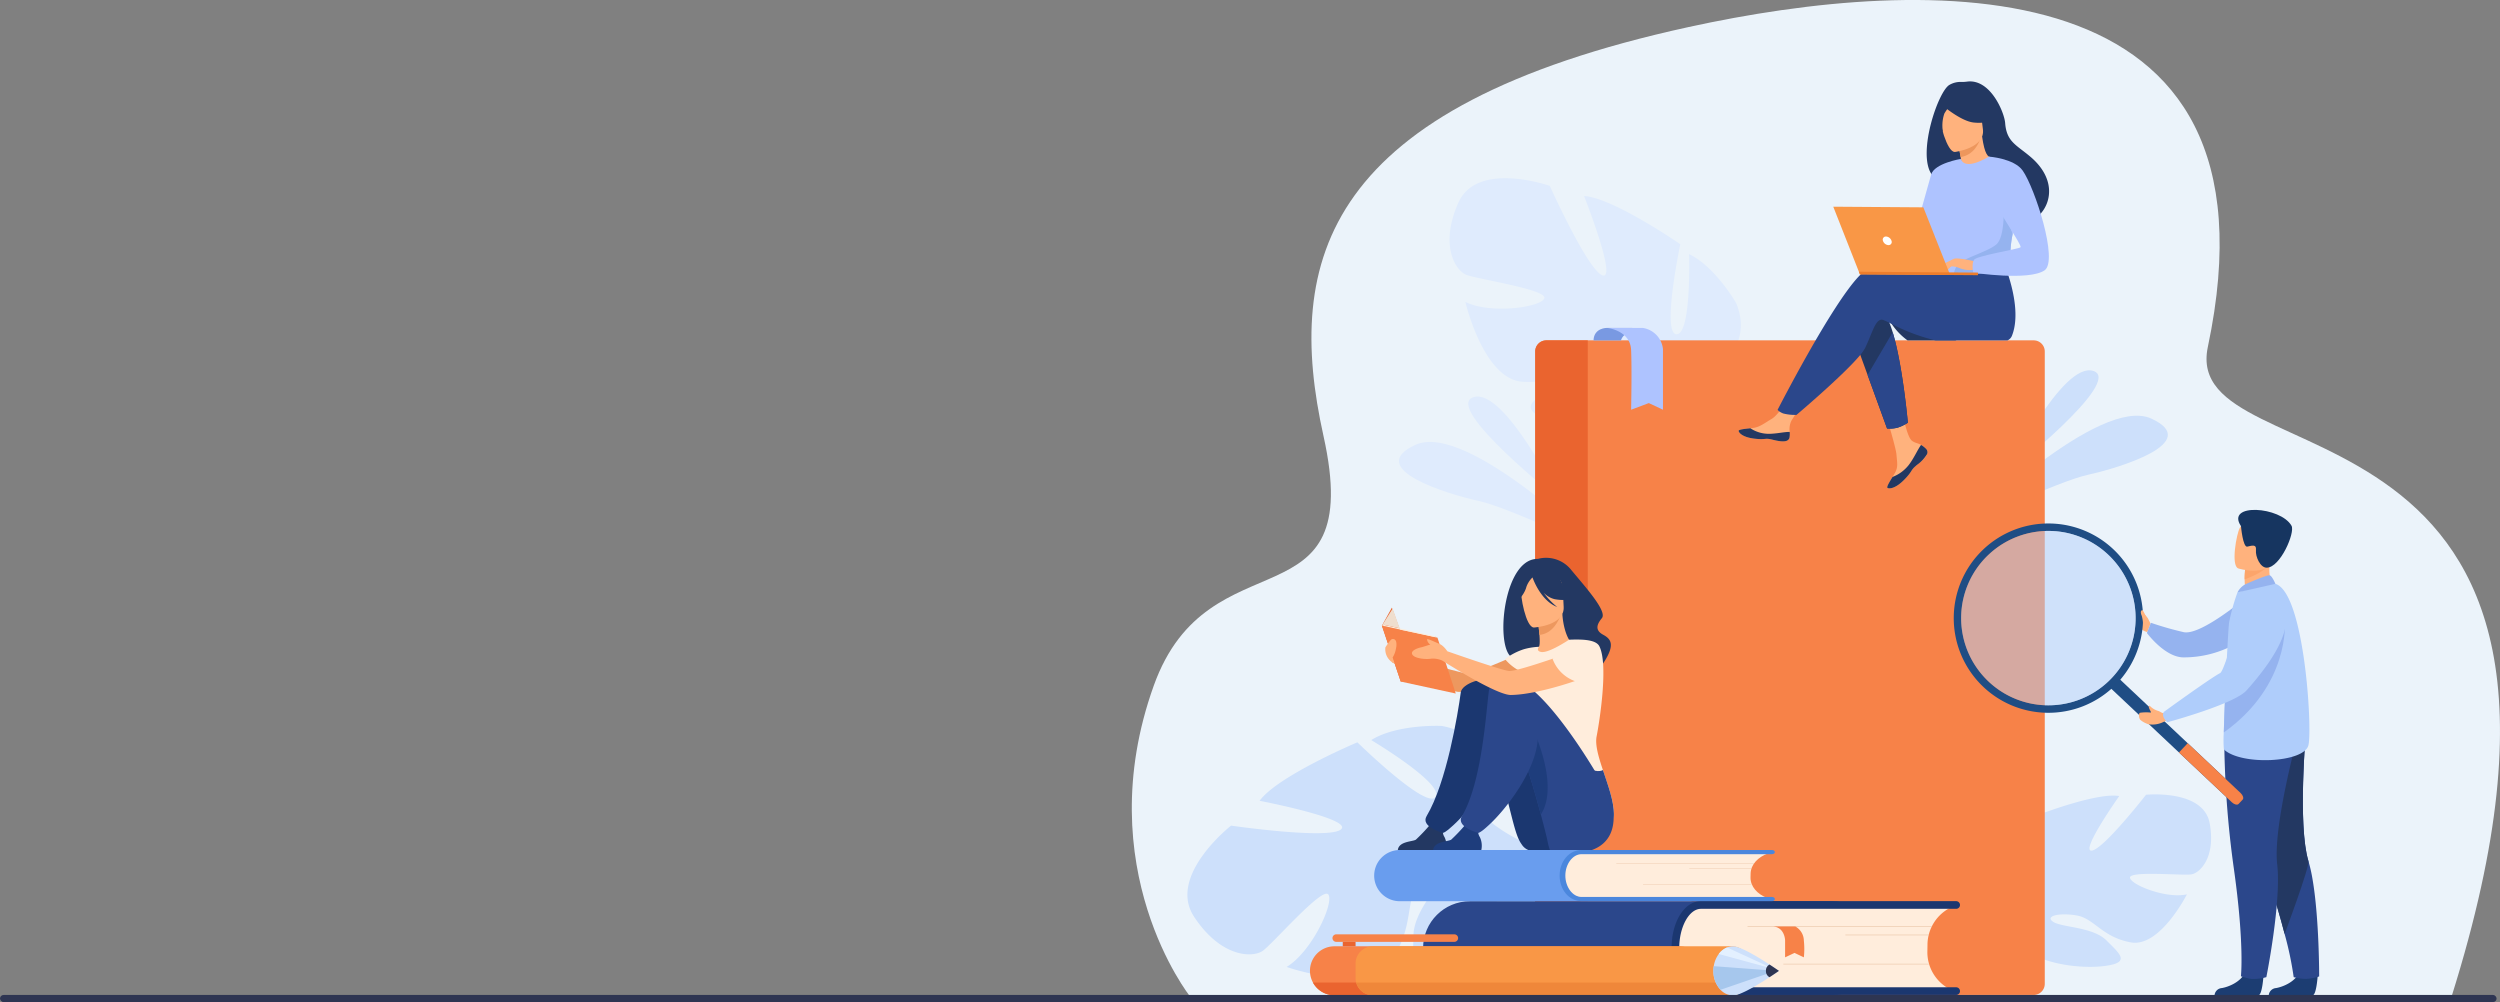 <svg xmlns="http://www.w3.org/2000/svg" width="811.777" height="325.384" viewBox="0 0 811.777 325.384">
  <rect x="0" y="0" width="811.777" height="325.384" fill="#808080" stroke="none"/>
  <g id="Grupo_29766" data-name="Grupo 29766" transform="translate(170.066 -126.161)">
    <path id="Trazado_62699" data-name="Trazado 62699" d="M227.139,449.756s-33.089-41.673-11.8-100.99c17.931-49.96,69.132-17.846,55.11-81.005-12.719-57.292.223-106.946,118.465-132.8,76.322-16.686,195.408-22.427,168.685,103.854-9.514,44.959,143.142,7.585,79.14,210.938Z" transform="translate(-10.755)" fill="#ebf3fa"/>
    <path id="Trazado_62700" data-name="Trazado 62700" d="M1739.85,1498.983c-2.041-11.115-20.666-9.243-20.666-9.243s-14.037,17.987-17.7,18.139,9-17.722,9-17.722c-6.964-1.263-25.569,5.855-25.569,5.855s-.713,22.287-4.3,21.533,1.638-19.7,1.638-19.7c-6.963,1.473-13.963,8.872-13.963,8.872-9,12.249,7.194,23.172,7.194,23.172a36.251,36.251,0,0,1-5.9,16.155h0a26.29,26.29,0,0,0-2.53,4.223l1.852.154c.193-.484.4-.95.622-1.4a.012.012,0,0,1,0-.008l.01-.019c.151-.276.367-.668.635-1.145v0c.658-1.061,1.108-1.847,1.4-2.418l0-.005c1.984-3.336,4.8-7.664,6.512-8.478a3.619,3.619,0,0,1-.326-.883l.326.883c2.606,7.057,18.364,9.507,27.346,8.43s5.34-3.888.92-8.327-14.472-4.2-17.284-6.031,1.622-3.057,7.473-2.115,8.3,7.075,17.741,8.771,18.17-15.591,18.17-15.591c-6.737,1.492-18.211-3.11-18.476-5.412s17.154-.626,19.928-1.08S1741.89,1510.1,1739.85,1498.983Z" transform="translate(-1192.41 -1105.51)" fill="#cde0fb"/>
    <path id="Trazado_62701" data-name="Trazado 62701" d="M305.787,1433.919c-8.767-13.308,12.024-29.574,12.024-29.574s31.842,4.619,35.717,1.2-26.453-9.265-26.453-9.265c5.858-8.08,31.747-18.986,31.747-18.986s22.471,22,25.386,17.731-20.891-18.463-20.891-18.463c8.527-5.294,22.874-4.59,22.874-4.59,21.114,3.692,15.283,30.614,15.283,30.614s7.952,7.455,21.773,10.689h0a37.059,37.059,0,0,1,6.7,1.831l-1.736,1.964q-1-.458-2-.814a.015.015,0,0,0-.012,0l-.029-.01c-.422-.134-1.025-.322-1.764-.546H424.4c-1.7-.438-2.931-.8-3.784-1.1l-.008,0c-5.276-1.461-24.324,25.318-34.521,32.985s-9.231,1.25-9.061-7.581,10.637-18.4,11.715-23-4.635-1.53-9.672,5.137-1.553,15.307-9.506,26.241-33.713,1.853-33.713,1.853c8.315-5.054,15.508-20.935,13.532-23.538s-18.077,16.1-21.344,18.344S314.554,1447.226,305.787,1433.919Z" transform="translate(-88.132 -1010.095)" fill="#cde0fb"/>
    <g id="Grupo_29740" data-name="Grupo 29740" transform="translate(468.683 246.403)">
      <path id="Trazado_62702" data-name="Trazado 62702" d="M1710.274,795.352s17.986-36.672,28.045-33.417S1710.274,795.352,1710.274,795.352Z" transform="translate(-1697.339 -761.73)" fill="#cde0fb"/>
      <path id="Trazado_62703" data-name="Trazado 62703" d="M1641.9,875.136s43.085-42.231,59.827-34.53-10.206,15.96-20.484,18.21S1641.9,875.136,1641.9,875.136Z" transform="translate(-1641.904 -824.923)" fill="#cde0fb"/>
    </g>
    <g id="Grupo_29741" data-name="Grupo 29741" transform="translate(284.19 254.918)">
      <path id="Trazado_62704" data-name="Trazado 62704" d="M815.436,840.361s-17.986-36.672-28.045-33.417S815.436,840.361,815.436,840.361Z" transform="translate(-763.189 -806.739)" fill="#dfebfd"/>
      <path id="Trazado_62705" data-name="Trazado 62705" d="M731.9,920.145s-43.085-42.231-59.827-34.53,10.205,15.96,20.484,18.21S731.9,920.145,731.9,920.145Z" transform="translate(-666.718 -869.932)" fill="#dfebfd"/>
    </g>
    <path id="Trazado_62706" data-name="Trazado 62706" d="M756.465,439.969c6.153-13.744,29.672-5.436,29.672-5.436s12.488,27.719,17.179,29.072-6.049-25.784-6.049-25.784c9.414.565,31.25,15.658,31.25,15.658s-6.119,29.076-1.239,29.233,4.1-26.022,4.1-26.022c8.548,4.107,15.272,15.9,15.272,15.9,7.779,18.7-16.635,27.724-16.635,27.724s-1.9,10.122,2.538,22.778h0a35.04,35.04,0,0,1,1.941,6.265l-2.446-.386q-.144-1.031-.364-2a.015.015,0,0,0,0-.012l-.007-.028c-.108-.4-.264-.98-.461-1.683v0s0,0,0,0c-.516-1.581-.851-2.741-1.047-3.572a.028.028,0,0,1,0-.008c-1.515-4.946-3.8-11.439-5.751-13.033a4.8,4.8,0,0,0,.7-1.039l-.7,1.039c-5.6,8.312-26.776,6.506-38.063,2.273s-5.684-6.721,1.439-11.07,20.062-.866,24.28-2.346-1.134-4.471-9.005-5.1-12.986,6.535-25.737,5.75-18.6-25.924-18.6-25.924c8.249,4.06,24.557,1.728,25.627-1.169s-22.008-6.23-25.456-7.694S750.312,453.713,756.465,439.969Z" transform="translate(-452.971 -248.015)" fill="#dfebfd"/>
    <path id="Trazado_62707" data-name="Trazado 62707" d="M1066.04,713.952V919.293a3.606,3.606,0,0,1-3.606,3.606H904.19a3.608,3.608,0,0,1-3.608-3.606V713.952a3.607,3.607,0,0,1,3.608-3.606h158.244A3.6,3.6,0,0,1,1066.04,713.952Z" transform="translate(-572.148 -473.665)" fill="#f78248"/>
    <path id="Trazado_62708" data-name="Trazado 62708" d="M917.647,710.346V922.9H904.19a3.608,3.608,0,0,1-3.608-3.606V713.952a3.607,3.607,0,0,1,3.608-3.606Z" transform="translate(-572.148 -473.665)" fill="#ea642f"/>
    <path id="Trazado_62709" data-name="Trazado 62709" d="M1005.034,688.95s-4.236-.09-4.38,4.048h8.9s.933-3.088,3.662-2.024V688.95Z" transform="translate(-653.288 -456.316)" fill="#7999e2"/>
    <path id="Trazado_62710" data-name="Trazado 62710" d="M1023.806,688.951s7.54.718,7.827,7.181,0,19.388,0,19.388l5.745-2.154,4.6,2.154V695.844a7.765,7.765,0,0,0-6.606-6.893Z" transform="translate(-672.06 -456.317)" fill="#aec3ff"/>
    <g id="Grupo_29745" data-name="Grupo 29745" transform="translate(394.484 152.596)">
      <path id="Trazado_62711" data-name="Trazado 62711" d="M1528.023,676.062h-15.861a21.093,21.093,0,0,1-5.136-5.332q-.569-.827-1.114-1.788C1503.877,665.341,1522.7,673.658,1528.023,676.062Z" transform="translate(-1457.318 -591.968)" fill="#233862"/>
      <g id="Grupo_29742" data-name="Grupo 29742" transform="translate(0)">
        <path id="Trazado_62712" data-name="Trazado 62712" d="M1513.369,838.22a1.52,1.52,0,0,1,.26,1.628.014.014,0,0,1,0,.008c-.4,1.081-1.7,2.282-3.218,3.48-.194.154-.365.294-.516.424-.039.034-.079.068-.116.1l-.089.079c-1.413,1.284-.886,1.584-3.427,4.191-2.9,2.971-4.876,3.011-5.437,2.735-.475-.236.5-1.815,1.589-3.591.052-.085.1-.172.158-.259.145-.236.288-.476.432-.713,1.272-2.137.956-3.147.681-6.343-.224-2.6-3.935-14.529-3.935-14.529l5.516-.91s1.592,9.491,3.411,10.964c.972.785,2.066.8,3,1.386q.1.061.195.125A7.24,7.24,0,0,1,1513.369,838.22Z" transform="translate(-1452.443 -718.837)" fill="#ffb27d"/>
        <path id="Trazado_62713" data-name="Trazado 62713" d="M1517.452,891.151a1.52,1.52,0,0,1,.26,1.628.013.013,0,0,1,0,.008,11.7,11.7,0,0,1-3.223,3.469c-.191.156-.36.3-.51.435-.039.034-.079.068-.116.1l-.089.079c-1.413,1.284-.887,1.584-3.427,4.191-2.9,2.971-4.876,3.011-5.437,2.735-.475-.236.5-1.815,1.59-3.591a12.253,12.253,0,0,0,5.152-3.74c1.747-2.2,2.922-5.027,4.112-6.663q.1.061.195.125A7.243,7.243,0,0,1,1517.452,891.151Z" transform="translate(-1456.525 -771.768)" fill="#233862"/>
        <path id="Trazado_62714" data-name="Trazado 62714" d="M1266.232,826.157c-.352,1.7-2.774,1.4-5.478.716s-2.066.11-5.917-.344-5.009-1.9-5.123-2.473c-.1-.509,1.8-.675,3.849-.9.257-.027.516-.057.774-.087,2.309-.273,4.009-1.75,6.112-2.957,1.993-1.144,4.988-5.84,4.988-5.84l5.283.456s-2.8,4.194-3.89,6.018a6.389,6.389,0,0,0-.544,3.6A6.777,6.777,0,0,1,1266.232,826.157Z" transform="translate(-1249.709 -710.529)" fill="#ffb27d"/>
        <path id="Trazado_62715" data-name="Trazado 62715" d="M1260.753,864.951c-2.7-.681-2.066.11-5.917-.344s-5.009-1.9-5.123-2.473c-.1-.509,1.8-.675,3.849-.9l.019.039a10.868,10.868,0,0,0,5.509,1.755c2.615.082,5.39-.648,7.2-.606a6.777,6.777,0,0,1-.053,1.808C1265.88,865.933,1263.457,865.632,1260.753,864.951Z" transform="translate(-1249.709 -748.606)" fill="#233862"/>
        <path id="Trazado_62716" data-name="Trazado 62716" d="M1463.324,691.918s-.369.239-.918.543a12.3,12.3,0,0,1-2.408,1.047,9.8,9.8,0,0,1-2.479.323c-.573,0-.95-.034-.95-.034l-6.331-17.41-1.144-3.147-1.217-3.35-.424-1.165-2.062-5.67s5.039-12.919,10.176-6.76a12.481,12.481,0,0,1,1.76,3.182c.375.913.73,1.943,1.071,3.059.254.838.5,1.723.737,2.645.64,2.507,1.206,5.278,1.7,8.059C1462.489,682.525,1463.324,691.918,1463.324,691.918Z" transform="translate(-1408.37 -581.086)" fill="#233862"/>
        <path id="Trazado_62717" data-name="Trazado 62717" d="M1392.668,599.332a2.752,2.752,0,0,1-1.465,1.532h-23.366a61.249,61.249,0,0,1-14.222-5.332c-.267-.134-.517-.258-.752-.373a15.387,15.387,0,0,0-2.169-.984c-1.954-.407-2.958,2.774-4.612,6.689-.338.8-.7,1.622-1.1,2.456a12.6,12.6,0,0,1-1.564,2.253c-.136.164-.276.332-.424.5-5.68,6.635-20.305,18.991-20.305,18.991s-.172,0-.45-.006a14.788,14.788,0,0,1-3.843-.465,5.857,5.857,0,0,1-1.245-.646,2.818,2.818,0,0,1-.593-.532s17.5-34.217,26.561-43.538v0c.132-.136.261-.265.39-.388a7.371,7.371,0,0,1,2.6-1.835c3.087-.972,23.058.112,23.058.112l.638-1.036,1.066-.076.183-.013.89-.065h0l1.228-.086,1.824-.129,4.935-.351.793-.056,9.125-.648s.416.939.978,2.495c.22.607.461,1.307.709,2.083C1393.159,584.978,1395.059,593.289,1392.668,599.332Z" transform="translate(-1303.906 -516.769)" fill="#2b478b"/>
        <path id="Trazado_62718" data-name="Trazado 62718" d="M1606.218,290.416c-4.56-3.893-7.813-4.855-8.266-11.019-.246-3.345-4.737-14.411-12.335-13.444a11.388,11.388,0,0,1-1.915.112,7.1,7.1,0,0,0-3.86.969c-3.658,2.141-10.394,21.943-5.853,28.9a5.042,5.042,0,0,0,3.621,2.329l.586.33h0c.816.459,1.715.963,2.665,1.5,5.368,3.027,12.4,7.029,16,9.052h0l.614.347,1.047.582c.422.23.668.36.687.36a15.664,15.664,0,0,0,2.227.627c1.81.377,4.345.588,6.112-.567a9.711,9.711,0,0,0,1.935-1.676C1613.137,304.733,1614.1,297.142,1606.218,290.416Z" transform="translate(-1511.407 -265.894)" fill="#233862"/>
        <path id="Trazado_62719" data-name="Trazado 62719" d="M1627.739,371.664c-.031.02,3.5,1.254,5.877.222,2.235-.969,3.948-4.622,3.916-4.625-1.013-.054-2.12-.948-2.936-6.768l-.433.152-7.275,2.56s.509,2.332.834,4.551C1628,369.619,1628.137,371.4,1627.739,371.664Z" transform="translate(-1555.531 -342.596)" fill="#ffb27d"/>
        <path id="Trazado_62720" data-name="Trazado 62720" d="M1626.889,363.855s.31,1.634.74,3.97c4.173-.721,5.931-4.281,6.534-6.53Z" transform="translate(-1555.531 -343.246)" fill="#ed975d"/>
        <path id="Trazado_62721" data-name="Trazado 62721" d="M1599.6,312.26s9.938-1.262,9.056-7.439-.193-10.5-6.574-9.954-7.276,3.077-7.483,5.21S1597,312.429,1599.6,312.26Z" transform="translate(-1529.343 -289.348)" fill="#ffb27d"/>
        <path id="Trazado_62722" data-name="Trazado 62722" d="M1596.691,294.328s6.317,5.522,10.637,5.994,5.966-.9,5.966-.9a16.88,16.88,0,0,1-4.042-5.559,3.039,3.039,0,0,0-2.493-1.81C1603.673,291.761,1597.823,291.6,1596.691,294.328Z" transform="translate(-1531.046 -286.978)" fill="#233862"/>
        <path id="Trazado_62723" data-name="Trazado 62723" d="M1595.622,297.139a15.653,15.653,0,0,0-2.821,3.561,12.017,12.017,0,0,0-.37,6.386s-3.267-6.465-1.369-9.581C1593.073,294.2,1595.622,297.139,1595.622,297.139Z" transform="translate(-1526.001 -290.252)" fill="#233862"/>
        <path id="Trazado_62724" data-name="Trazado 62724" d="M1586.645,414.211c.158,20.1-.03,15.9,2.155,17.82.526.463,2.014.747,3.973.89,6.159.453,17-.486,17.419-1.622,1.449-3.93.455-5.162,1.683-11.186.128-.641.286-1.334.471-2.089,1.018-4.137,1.99-5.539-1.471-12.221-3.139-6.052-6.409-10.97-6.708-10.8-8.428,4.923-9.076.731-9.076.731S1586.567,404.407,1586.645,414.211Z" transform="translate(-1522.9 -370.577)" fill="#aec3ff"/>
        <path id="Trazado_62725" data-name="Trazado 62725" d="M1484.1,725.8s-.369.239-.918.543a12.3,12.3,0,0,1-2.408,1.047,9.8,9.8,0,0,1-2.479.323c-.573,0-.95-.034-.95-.034l-6.331-17.41,1.855-3.147,4.748-8.059,1.557-2.645c.254.838.5,1.723.737,2.645.64,2.507,1.206,5.278,1.7,8.059C1483.261,716.4,1484.1,725.8,1484.1,725.8Z" transform="translate(-1429.143 -614.964)" fill="#2b478b"/>
        <path id="Trazado_62726" data-name="Trazado 62726" d="M1559.083,398.883s-8.646,1.4-9.687,5.115-7.163,25.528-7.163,25.528,4.385.82,6.427-1.194,7.19-18.767,7.19-18.767Z" transform="translate(-1486.892 -373.723)" fill="#aec3ff"/>
        <path id="Trazado_62727" data-name="Trazado 62727" d="M1619.037,504.576c6.159.453,17-.486,17.419-1.622,1.449-3.93.455-5.162,1.683-11.186l-2.913-8.391s.426,9.324-2.34,11.756-11.287,4.653-12.637,6.692A7.5,7.5,0,0,0,1619.037,504.576Z" transform="translate(-1549.165 -442.232)" fill="#95b3ef"/>
        <path id="Trazado_62728" data-name="Trazado 62728" d="M1610.3,570.752s-6.07-1.4-7.055-.864a14.286,14.286,0,0,0-3.7,3.162c-.3.682,2.188-.5,3-.715a7.193,7.193,0,0,1,2.578.584,8.585,8.585,0,0,0,4.625.5Z" transform="translate(-1533.335 -512.278)" fill="#ffb27d"/>
        <path id="Trazado_62729" data-name="Trazado 62729" d="M1656.557,395s8.16.561,10.958,4.522c3.939,5.576,11.663,29.277,7.119,32.4-5.119,3.515-23.187.765-23.187.765s-.582-2.818.265-4.173,14.471-3.457,15.1-4.081-7.765-12.3-7.752-14.188S1656.557,395,1656.557,395Z" transform="translate(-1575.285 -370.578)" fill="#aec3ff"/>
        <path id="Trazado_62730" data-name="Trazado 62730" d="M1607.34,579.34a11.753,11.753,0,0,1-1.7,1.827,1.245,1.245,0,0,1-.688.142l.869-1.539Z" transform="translate(-1537.74 -520.04)" fill="#ffb27d"/>
        <path id="Trazado_62731" data-name="Trazado 62731" d="M1603.286,570.407l-3.716,1.772a.661.661,0,0,0,.612.241,8.827,8.827,0,0,0,1.609-.43Z" transform="translate(-1533.38 -512.797)" fill="#ffb27d"/>
      </g>
      <g id="Grupo_29744" data-name="Grupo 29744" transform="translate(30.733 40.679)">
        <g id="Grupo_29743" data-name="Grupo 29743">
          <path id="Trazado_62732" data-name="Trazado 62732" d="M1450.11,503.1l-29.3-.207-8.658-21.977,29.251.206Z" transform="translate(-1412.155 -480.912)" fill="#f99746"/>
          <path id="Trazado_62733" data-name="Trazado 62733" d="M1456.138,592.553l38.686.273-.006.854-38.343-.271Z" transform="translate(-1447.817 -571.432)" fill="#ed7d2b"/>
        </g>
        <path id="Trazado_62734" data-name="Trazado 62734" d="M1497.189,533.488a1.015,1.015,0,0,1,1-1.388,2,2,0,0,1,1.785,1.408,1.015,1.015,0,0,1-1,1.388A2,2,0,0,1,1497.189,533.488Z" transform="translate(-1481.058 -522.416)" fill="#fff"/>
      </g>
    </g>
    <g id="Grupo_29751" data-name="Grupo 29751" transform="translate(292.029 418.778)">
      <g id="Grupo_29750" data-name="Grupo 29750">
        <rect id="Rectángulo_6081" data-name="Rectángulo 6081" width="148.175" height="30.435" rx="15.218" transform="translate(148.175 30.455) rotate(180)" fill="#2b478b"/>
        <path id="Trazado_62735" data-name="Trazado 62735" d="M1141.06,1687.068l-.106,6.652a10.656,10.656,0,0,0,10.484,10.824l78.666,1.257.021-1.325a13.559,13.559,0,0,1-7.308-12.254l.037-2.339a13.559,13.559,0,0,1,7.7-12.015v-.027l-78.666-1.256A10.657,10.657,0,0,0,1141.06,1687.068Z" transform="translate(-1059.073 -1675.879)" fill="#ffeddc"/>
        <g id="Grupo_29746" data-name="Grupo 29746" transform="translate(80.683)">
          <path id="Trazado_62736" data-name="Trazado 62736" d="M1227.033,1703.32h-82.876c-5.345,0-9.532-6.689-9.532-15.228s4.187-15.228,9.532-15.228h82.876a1.246,1.246,0,1,1,0,2.492h-82.876c-3.816,0-7.04,5.832-7.04,12.735s3.224,12.736,7.04,12.736h82.876a1.246,1.246,0,1,1,0,2.492Z" transform="translate(-1134.625 -1672.865)" fill="#1b3770"/>
        </g>
        <g id="Grupo_29747" data-name="Grupo 29747" transform="translate(105.343 8.116)">
          <rect id="Rectángulo_6082" data-name="Rectángulo 6082" width="59.841" height="0.18" fill="#e8c2a3"/>
        </g>
        <g id="Grupo_29748" data-name="Grupo 29748" transform="translate(137.116 10.888)">
          <rect id="Rectángulo_6083" data-name="Rectángulo 6083" width="27.056" height="0.18" fill="#e8c2a3"/>
        </g>
        <g id="Grupo_29749" data-name="Grupo 29749" transform="translate(116.973 20.339)">
          <rect id="Rectángulo_6084" data-name="Rectángulo 6084" width="47.199" height="0.18" fill="#e8c2a3"/>
        </g>
      </g>
      <path id="Trazado_62737" data-name="Trazado 62737" d="M1314.357,1716.242a5.312,5.312,0,0,1,2.81,4.6,25.212,25.212,0,0,1,0,5.437l-3.031-1.442-3.06,1.442v-5.545s-.112-4.49-4.289-4.49Z" transform="translate(-1193.532 -1708.036)" fill="#f78248"/>
    </g>
    <g id="girl_2" data-name="girl 2" transform="translate(278.655 307.285)">
      <path id="Trazado_62738" data-name="Trazado 62738" d="M857.135,1083.894a10.418,10.418,0,0,1,10.905,3.668c4.739,5.7,11.684,13.406,9.881,15.586s-2.162,3.977.423,5.377,3.949,3.255.144,9.076c-2.484,3.8-3.013-1.257-10.555-1.007s-13.312-3.555-15.833-1.464C842.583,1123.02,843.968,1083.678,857.135,1083.894Z" transform="translate(-806.499 -1083.541)" fill="#233862"/>
      <path id="Trazado_62739" data-name="Trazado 62739" d="M697.591,1239.266s-17.332,8.2-20.667,8.051-24.849-7.159-24.849-7.159l.523,3.535s15.859,9.121,21.4,9.638c5.459.51,24.123-4.9,25.925-6.041S702.828,1240.422,697.591,1239.266Z" transform="translate(-649.312 -1209.805)" fill="#ed985f"/>
      <path id="Trazado_62740" data-name="Trazado 62740" d="M881.258,1199.145a17.675,17.675,0,0,0,6.176,2.629c9.521,2.2,13.169-5.847,14.539-11.37a8.181,8.181,0,0,0-3.225-.991c-.688-.081-1.412-.135-2.011-.165-1.069-.819-2.662-4.17-3.014-9.373l-.448.12-7.5,2.054s.344,2.385.512,4.639c.13,1.764.151,3.45-.183,3.863-.586.127-.937.21-.937.21a.023.023,0,0,1,0,.007A48.292,48.292,0,0,0,881.258,1199.145Z" transform="translate(-835.135 -1161.649)" fill="#ffb27d"/>
      <path id="Trazado_62741" data-name="Trazado 62741" d="M905.114,1182.571s.345,2.383.512,4.64c4.251-.426,6.224-4.473,6.992-6.693Z" transform="translate(-854.478 -1162.171)" fill="#ed985f"/>
      <path id="Trazado_62742" data-name="Trazado 62742" d="M880.395,1128.957s10.09-.557,9.647-6.835.56-10.578-5.9-10.488-7.542,2.574-7.9,4.706S877.759,1128.94,880.395,1128.957Z" transform="translate(-831.028 -1106.318)" fill="#ffb27d"/>
      <path id="Trazado_62743" data-name="Trazado 62743" d="M870.227,1107.283c1.422-2,2.629-1.67,3.33-1.15a7.062,7.062,0,0,1,9.162.8,12.023,12.023,0,0,0,4.431,6.8s-1.756,1.266-6.068.481a7.216,7.216,0,0,1-3.6-2.121,23.573,23.573,0,0,0,4.4,4.652c-5.226-1.975-7.762-8.865-8.018-9.594a7.917,7.917,0,0,0-1.988,3.087c-.388,1.635-2.06,4.19-3.028,4.147C868.849,1114.388,868.094,1110.283,870.227,1107.283Z" transform="translate(-824.968 -1100.774)" fill="#233862"/>
      <path id="Trazado_62744" data-name="Trazado 62744" d="M854.074,1234.3c-.545,4.862.265,7.007,5.308,18.237a21.35,21.35,0,0,1-.575,18.037s10.366,8.334,17.809,11.559c4.136,1.795,7.372,2.01,7.421-1.659.056-4.151-1.893-9.386-3.528-14.265-1.411-4.207-2.589-8.151-2.051-10.909.911-4.657,3.882-23.267.911-29.256-1.066-2.152-5.254-2.346-9.847-2.156-1.43.922-6.876,4.41-9.114,3.974-.024,0-.067-.015-.125-.028-1.053-.265-1.053-.894-.573-1.643a21.173,21.173,0,0,0-4.843.776,20.507,20.507,0,0,0-6.157,3.206A15.183,15.183,0,0,0,854.074,1234.3Z" transform="translate(-808.745 -1197.29)" fill="#ffeddc"/>
      <path id="Trazado_62745" data-name="Trazado 62745" d="M794.913,1350.327a4.665,4.665,0,0,1-3.356-2.043q-.182-.272-.388-.584c-2.856-4.323-3.967-17.563-10.391-31.668-1.565-3.434-7.181-4.051-8.712-7.933,0,0-3.769-12.582,7.215-12.953s29.417,35.008,29.708,38.719C809.271,1337.459,816.251,1352.735,794.913,1350.327Z" transform="translate(-746.095 -1255.11)" fill="#1b3770"/>
      <path id="Trazado_62746" data-name="Trazado 62746" d="M664.743,1550.543h15.634a6.5,6.5,0,0,0-.442-4.19c-.908-1.5-.56-2.356.113-3.6a6.07,6.07,0,0,1-2.633.5,5.506,5.506,0,0,1-2.325-.818,56.288,56.288,0,0,1-4.454,4.679C669.613,1547.845,665.058,1547.584,664.743,1550.543Z" transform="translate(-659.582 -1455.615)" fill="#233862"/>
      <path id="Trazado_62747" data-name="Trazado 62747" d="M723.668,1296.653c-.941,7.058-4.618,29.333-11.1,40.2-2.091,3.5,5.268,5.468,5.307,5.458.987-.258,2.631-1.832,3.389-2.515,5.265-4.745,15.952-18.18,15.952-28.952,0-5.252.092-15.283-3.727-17.832C731.135,1291.443,724.042,1293.85,723.668,1296.653Z" transform="translate(-698.054 -1252.981)" fill="#1b3770"/>
      <path id="Trazado_62748" data-name="Trazado 62748" d="M822.415,1304.736c1.532,3.882,5.836,3.408,7.4,6.842.067.144.131.291.2.435.8,1.782,1.562,3.563,2.279,5.325,1.5,3.677,3.725,11.372,5.4,17.606,1.138,4.231,2.019,7.789,2.241,8.959a17.4,17.4,0,0,0,.935,3.188c23.948,3.694,20.928-12.807,19.614-16.663-1.2-3.522-22.07-39.893-33.054-39.521S822.415,1304.736,822.415,1304.736Z" transform="translate(-786.11 -1251.674)" fill="#2b478b"/>
      <path id="Trazado_62749" data-name="Trazado 62749" d="M725.4,1550.543h15.634a6.5,6.5,0,0,0-.442-4.19c-.909-1.5-.56-2.356.113-3.6a6.07,6.07,0,0,1-2.633.5,5.509,5.509,0,0,1-2.325-.818,56.206,56.206,0,0,1-4.454,4.679C730.274,1547.845,725.719,1547.584,725.4,1550.543Z" transform="translate(-708.767 -1455.615)" fill="#1e3d7c"/>
      <path id="Trazado_62750" data-name="Trazado 62750" d="M869.524,1380.648c.8,1.781,1.562,3.563,2.279,5.325,1.5,3.677,3.725,11.372,5.4,17.606.013.026.028.052.041.078,6.226-9.709-2.745-28.1-2.745-28.1A10.9,10.9,0,0,0,869.524,1380.648Z" transform="translate(-825.621 -1320.31)" fill="#1e3d7c"/>
      <path id="Trazado_62751" data-name="Trazado 62751" d="M781.979,1297.352c-.941,7.058-2.267,29.834-8.752,40.7-2.091,3.5,5.268,5.468,5.307,5.458.987-.258,2.631-1.831,3.389-2.515,5.265-4.745,15.952-18.18,15.952-28.952,0-5.252-6.164-14.861-9.983-17.411A3.842,3.842,0,0,0,781.979,1297.352Z" transform="translate(-747.239 -1254.18)" fill="#2b478b"/>
      <g id="Grupo_29753" data-name="Grupo 29753" transform="translate(0 16.182)">
        <g id="Grupo_29752" data-name="Grupo 29752">
          <path id="Trazado_62752" data-name="Trazado 62752" d="M637.464,1174.922l3.241-5.848,2.544,7.1,15.223,13.873-14.891,3.035Z" transform="translate(-637.464 -1169.074)" fill="#ea642f"/>
          <path id="Trazado_62753" data-name="Trazado 62753" d="M655.5,1203.885l5.942,18.142-17.866-3.883-6.116-18.158Z" transform="translate(-637.464 -1194.137)" fill="#f78248"/>
          <path id="Trazado_62754" data-name="Trazado 62754" d="M654.818,1202.349l-16.62-3.732-.733.259L654.7,1202.6Z" transform="translate(-637.464 -1193.028)" fill="#fcecdb"/>
          <path id="Trazado_62755" data-name="Trazado 62755" d="M728.672,1218.342l.2.322-.32-.069Z" transform="translate(-711.319 -1209.021)" fill="#eac5a4"/>
        </g>
        <path id="Trazado_62756" data-name="Trazado 62756" d="M637.464,1176.141l3.5-5.564,2.292,6.441-5.063-1.137Z" transform="translate(-637.464 -1170.293)" fill="#efdece"/>
      </g>
      <path id="Trazado_62757" data-name="Trazado 62757" d="M691.933,1225.831c.563-.108,1.772-.564,3-.9a2.51,2.51,0,0,1-.885-.99c-.219-.69-.364-.912.364-.693s3.274,1.386,3.274,1.386l-.006,0c1.447.423,2.78,2.468,2.78,2.468s17.913,6.3,20.068,6.4c3.334.167,25.524-8,25.524-8,5.237,1.156,4.062,7.59,2.26,8.732s-17.769,6.95-27.232,7.06c-4.793.055-22.228-11.15-22.228-11.15a7.419,7.419,0,0,0-3.639-.64c-1.6.291-5.313,0-6.114-1.31S690.987,1226.013,691.933,1225.831Z" transform="translate(-679.208 -1196.751)" fill="#ffb27d"/>
      <path id="Trazado_62758" data-name="Trazado 62758" d="M930.328,1237.35a12.191,12.191,0,0,0,8.8,7.712s11.256-3.468,5.651-11.135C944.78,1233.926,939.239,1229.809,930.328,1237.35Z" transform="translate(-874.922 -1204.566)" fill="#ffeddc"/>
      <path id="Trazado_62759" data-name="Trazado 62759" d="M643.245,1226.1h0a1.72,1.72,0,0,1,.06-.511s1.605-2.539,2.131-2.643c1.6-.316,1.6,1.792,1.262,3.153a7.621,7.621,0,0,1-1.069,2.81l.681,2.021A5.09,5.09,0,0,1,643.245,1226.1Z" transform="translate(-642.15 -1196.549)" fill="#ffb27d"/>
      <path id="Trazado_62760" data-name="Trazado 62760" d="M976.351,1453.648c4.136,1.794,7.372,2.01,7.421-1.659.056-4.151-1.893-9.386-3.528-14.265,0,0-2.251,1.553-7.1-2C969.322,1432.92,974.143,1447.4,976.351,1453.648Z" transform="translate(-908.481 -1368.806)" fill="#2b478b"/>
    </g>
    <g id="Grupo_29755" data-name="Grupo 29755" transform="translate(255.293 429.551)">
      <path id="Trazado_62761" data-name="Trazado 62761" d="M513.979,1758.273a7.564,7.564,0,0,0,.06.969,7.948,7.948,0,0,0,7.893,6.984H633.79a7.954,7.954,0,0,0,0-15.909H521.932A7.954,7.954,0,0,0,513.979,1758.273Z" transform="translate(-513.979 -1746.437)" fill="#f78248"/>
      <path id="Trazado_62762" data-name="Trazado 62762" d="M553.845,1732.249H592.2a1.224,1.224,0,0,0,1.221-1.221h0a1.224,1.224,0,0,0-1.221-1.221H553.845a1.224,1.224,0,0,0-1.221,1.221h0A1.224,1.224,0,0,0,553.845,1732.249Z" transform="translate(-545.313 -1729.807)" fill="#f78248"/>
      <rect id="Rectángulo_6085" data-name="Rectángulo 6085" width="4.157" height="1.44" transform="translate(14.807 3.881) rotate(180)" fill="#ea642f"/>
      <path id="Trazado_62763" data-name="Trazado 62763" d="M519.08,1812.477a7.967,7.967,0,0,0,6.988,4.149h23.694v-4.149Z" transform="translate(-518.115 -1796.837)" fill="#ea642f"/>
      <path id="Trazado_62764" data-name="Trazado 62764" d="M720.016,1755.943v4.659a5.621,5.621,0,0,1-5.622,5.625H597.873a5.62,5.62,0,0,1-5.622-5.625v-4.659a5.623,5.623,0,0,1,5.622-5.625h116.52A5.623,5.623,0,0,1,720.016,1755.943Z" transform="translate(-577.443 -1746.438)" fill="#f99746"/>
      <path id="Trazado_62765" data-name="Trazado 62765" d="M720.659,1812.477a5.621,5.621,0,0,1-5.426,4.149H598.713a5.622,5.622,0,0,1-5.426-4.149Z" transform="translate(-578.283 -1796.837)" fill="#ef873a"/>
      <g id="Grupo_29754" data-name="Grupo 29754" transform="translate(131 3.88)">
        <path id="Trazado_62766" data-name="Trazado 62766" d="M1206.413,1758.3a8.841,8.841,0,0,0,2.314,6.142l.095.1a5.644,5.644,0,0,0,3.992,1.743c2.359,0,8.205-3.559,11.829-5.922,1.805-1.178,3.059-2.059,3.059-2.059s-1.254-.881-3.059-2.059c-3.623-2.365-9.47-5.924-11.829-5.924a5.281,5.281,0,0,0-1.958.379,6.41,6.41,0,0,0-2.7,2.128,8.782,8.782,0,0,0-1.62,3.893.413.413,0,0,0-.006.052A9.872,9.872,0,0,0,1206.413,1758.3Z" transform="translate(-1206.413 -1750.317)" fill="#cde0fb"/>
        <path id="Trazado_62767" data-name="Trazado 62767" d="M1206.413,1785.952a8.842,8.842,0,0,0,2.314,6.142l17.933-6.17-20.129-1.5A9.874,9.874,0,0,0,1206.413,1785.952Z" transform="translate(-1206.413 -1777.968)" fill="#a6c7ed"/>
        <path id="Trazado_62768" data-name="Trazado 62768" d="M1215.636,1754.45l17.891,4.886-15.194-7.014A6.408,6.408,0,0,0,1215.636,1754.45Z" transform="translate(-1213.891 -1751.943)" fill="#e3f0ff"/>
        <path id="Trazado_62769" data-name="Trazado 62769" d="M1296.594,1783.69a2.208,2.208,0,0,0,1.167,2.059c1.805-1.178,3.059-2.059,3.059-2.059s-1.254-.881-3.059-2.059A2.2,2.2,0,0,0,1296.594,1783.69Z" transform="translate(-1279.533 -1775.707)" fill="#2e3552"/>
      </g>
    </g>
    <g id="Grupo_29759" data-name="Grupo 29759" transform="translate(464.337 291.728)">
      <path id="Trazado_62770" data-name="Trazado 62770" d="M1940,1180.531s-.543-1.221-.895-1.8-1.854-2.272-2.11-1.889-1.279,2.965-.735,3.688-.035,1.981,2.667,2.742Z" transform="translate(-1876.103 -1143.588)" fill="#ffb27d"/>
      <path id="Trazado_62771" data-name="Trazado 62771" d="M1981.669,1155.82s-13.835,11.548-19.229,10.479a106.4,106.4,0,0,1-10.692-3.056l-1.295,3.312s5.806,7.875,11.859,7.927a34.479,34.479,0,0,0,16.451-4.1Z" transform="translate(-1887.735 -1126.588)" fill="#95b3ef"/>
      <path id="Trazado_62772" data-name="Trazado 62772" d="M2175.49,1790.733s-.4,6.478-1.655,6.571c-.167.012-6.357.012-6.357.012l-7.9-.046a2.565,2.565,0,0,1,2.362-2.307c2.31-.4,6.176-2.026,7.576-5.079C2170.985,1786.674,2175.49,1790.733,2175.49,1790.733Z" transform="translate(-2057.293 -1639.693)" fill="#1c3d72"/>
      <path id="Trazado_62773" data-name="Trazado 62773" d="M2131.206,1459.262a16.476,16.476,0,0,1-4.278.8,15.7,15.7,0,0,1-3.993-.57,109.4,109.4,0,0,0-2.941-14.01c-1.3-5.051-3.168-11.546-5.819-19.616-7.33-22.3-9.559-35.351-9.762-36.587-.011-.065-.015-.1-.015-.1l.024-.011,22.535-9.894s-2.785,30.739.768,42.538a49.776,49.776,0,0,1,1.29,5.653C2131.258,1440.287,2131.206,1459.262,2131.206,1459.262Z" transform="translate(-2012.553 -1307.772)" fill="#2b478b"/>
      <path id="Trazado_62774" data-name="Trazado 62774" d="M2120.059,1445.485c-1.3-5.051-3.168-11.546-5.819-19.616-7.33-22.3-9.559-35.351-9.762-36.587,0-.037,0-.071.008-.108l22.535-9.894s-2.785,30.739.769,42.538C2128.287,1423.467,2120.059,1445.485,2120.059,1445.485Z" transform="translate(-2012.618 -1307.772)" fill="#233862"/>
      <path id="Trazado_62775" data-name="Trazado 62775" d="M2082.456,1790.733s-.4,6.478-1.655,6.571c-.167.012-6.357.012-6.357.012l-7.9-.046a2.564,2.564,0,0,1,2.361-2.307c2.31-.4,6.176-2.026,7.575-5.079C2077.951,1786.674,2082.456,1790.733,2082.456,1790.733Z" transform="translate(-1981.86 -1639.693)" fill="#1c3d72"/>
      <path id="Trazado_62776" data-name="Trazado 62776" d="M2083.1,1383.108a320.83,320.83,0,0,0,3.154,44.377c3.447,24.458,2.278,34.839,2.278,34.839a23.464,23.464,0,0,0,3.323.845,15.08,15.08,0,0,0,4.931-.571s4.933-24.466,3.519-36.708,6.755-42.006,6.755-42.006Z" transform="translate(-1995.282 -1310.876)" fill="#2b478b"/>
      <path id="Trazado_62777" data-name="Trazado 62777" d="M2127.546,1094.519l-4.4,2.885-4.007-1.133c-.732-1.045-.926-3.059-.937-4.8a29.8,29.8,0,0,1,.157-3.2l5.935-2.62,2.214-.976c-.006.034-.172,1.818-.2,2.079A15.153,15.153,0,0,0,2127.546,1094.519Z" transform="translate(-2023.748 -1068.9)" fill="#ffb27d"/>
      <path id="Trazado_62778" data-name="Trazado 62778" d="M2082.2,1181.709c5.475,5.286,26.2,4.4,27.474-1.427s-1.393-49.581-10.746-52.33c-1.941-.57-12.317,2.783-12.317,2.783a65.809,65.809,0,0,0-2.7,9.682c-.207,1.056-.812,12.238-1.265,22.7-.211,4.892-.39,9.629-.481,13.1A37.835,37.835,0,0,0,2082.2,1181.709Z" transform="translate(-1994.486 -1103.938)" fill="#afcdfb"/>
      <path id="Trazado_62779" data-name="Trazado 62779" d="M2125.871,1091.011c-1.2,2.036-5.429,3.818-7.667,4.634a29.8,29.8,0,0,1,.157-3.2l5.935-2.619C2125.608,1089.809,2126.407,1090.1,2125.871,1091.011Z" transform="translate(-2023.748 -1073.079)" fill="#fca56b"/>
      <path id="Trazado_62780" data-name="Trazado 62780" d="M2102.082,1034.313s9.562,2.983,11.328-3,4.189-9.628-1.841-11.786-7.9-.226-8.971,1.628S2099.64,1033.383,2102.082,1034.313Z" transform="translate(-2009.707 -1015.308)" fill="#ffb27d"/>
      <path id="Trazado_62781" data-name="Trazado 62781" d="M2108.063,1006.577s.61,6.963,2.05,6.661,3.025-.949,2.814,1.15,1.4,5.7,3.477,5.688c4.453-.019,9.292-11.446,8.073-13.613C2120.958,1000.211,2102.979,998.949,2108.063,1006.577Z" transform="translate(-2014.797 -1001.306)" fill="#163560"/>
      <path id="Trazado_62782" data-name="Trazado 62782" d="M2108.453,1116.446c.123-.052,7.119-3.19,7.937-2.919s1.838,2.768,1.838,2.768l-12.318,2.785A6.116,6.116,0,0,1,2108.453,1116.446Z" transform="translate(-2013.78 -1092.282)" fill="#95b3ef"/>
      <g id="Grupo_29757" data-name="Grupo 29757" transform="translate(0 4.41)">
        <path id="Trazado_62783" data-name="Trazado 62783" d="M1885.593,1292.083,1924.806,1329c.769.724,1.738.954,2.154.512l1.324-1.406c.416-.442.127-1.4-.641-2.119l-39.213-36.919c-.768-.724-1.738-.954-2.154-.512l-1.324,1.406C1884.536,1290.405,1884.825,1291.359,1885.593,1292.083Z" transform="translate(-1834.47 -1238.441)" fill="#1f4d84"/>
        <path id="Trazado_62784" data-name="Trazado 62784" d="M2005.472,1404.753l17.208,16.2c.768.724,1.738.954,2.154.512l1.324-1.406c.416-.442.127-1.4-.641-2.119l-17.207-16.2Z" transform="translate(-1932.344 -1330.392)" fill="#f78248"/>
        <path id="Trazado_62785" data-name="Trazado 62785" d="M1672.052,1034.287a30.73,30.73,0,0,0-43.441-1.323c-.164.153-.325.308-.482.465a30.736,30.736,0,1,0,43.924.857Zm-2.985,41.679a28.311,28.311,0,1,1,1.219-40.016A28.275,28.275,0,0,1,1669.066,1075.967Z" transform="translate(-1618.935 -1024.614)" fill="#1f4d84"/>
        <g id="Grupo_29756" data-name="Grupo 29756" transform="translate(2.427 2.427)" opacity="0.5">
          <path id="Trazado_62786" data-name="Trazado 62786" d="M1639.452,1085.146a28.31,28.31,0,1,0,1.22-40.014A28.193,28.193,0,0,0,1639.452,1085.146Z" transform="translate(-1631.761 -1037.442)" fill="#b3cff9"/>
        </g>
      </g>
      <path id="Trazado_62787" data-name="Trazado 62787" d="M2082.434,1229.286c21.606-15.4,19.81-35.941,19.81-35.941-7.9,4.454-15.733,14.3-19.329,22.845C2082.7,1221.082,2082.525,1225.819,2082.434,1229.286Z" transform="translate(-1994.746 -1157.014)" fill="#95b3ef"/>
      <g id="Grupo_29758" data-name="Grupo 29758" transform="translate(60.157 26.797)">
        <path id="Trazado_62788" data-name="Trazado 62788" d="M1943.114,1338.955a5.9,5.9,0,0,1-2.76-1.7s-.65.044.106,1.43c.063.116.2.414.31.625a.135.135,0,0,1-.113.194,14.372,14.372,0,0,0-3.457.072c-.234.049-.3.608-.293.847a2.163,2.163,0,0,0,.455,1.476,7.554,7.554,0,0,0,2.73,1.43,8.256,8.256,0,0,0,4.224-.531l1.383-.64-.429-2.571-.348.073C1944.373,1339.769,1943.689,1339.1,1943.114,1338.955Z" transform="translate(-1936.907 -1300.491)" fill="#ffb27d"/>
        <path id="Trazado_62789" data-name="Trazado 62789" d="M2010.933,1142.95s19.414,3.7-5.712,31.81c-4.019,4.5-25.729,10.351-25.729,10.351s-2.2-1.874-1.092-3.391c0,0,14.948-10.855,18.237-12.581,1.48-.777,5.742-17.326,8.155-21.311A10.874,10.874,0,0,1,2010.933,1142.95Z" transform="translate(-1970.296 -1142.95)" fill="#afcdfb"/>
      </g>
      <path id="Trazado_62790" data-name="Trazado 62790" d="M1942.639,1178.1a9.887,9.887,0,0,1-.759-1.854,10.242,10.242,0,0,0-1.253-2.836c-.132-.132-.567.039-.618.6a3.284,3.284,0,0,0,.312,1.228,13.831,13.831,0,0,1,.411,2.44C1941.033,1178.662,1942.639,1178.1,1942.639,1178.1Z" transform="translate(-1879.264 -1140.817)" fill="#ffb27d"/>
    </g>
    <g id="Grupo_29765" data-name="Grupo 29765" transform="translate(276.145 402.162)">
      <g id="Grupo_29764" data-name="Grupo 29764">
        <path id="Trazado_62791" data-name="Trazado 62791" d="M632.511,1601.719h93.958a8.313,8.313,0,0,0,8.313-8.313h0a8.313,8.313,0,0,0-8.313-8.312H632.511a8.313,8.313,0,0,0-8.313,8.313h0A8.313,8.313,0,0,0,632.511,1601.719Z" transform="translate(-624.198 -1585.083)" fill="#699dee"/>
        <path id="Trazado_62792" data-name="Trazado 62792" d="M947.275,1592.783l-.079,3.628c-.07,3.209,3.433,5.853,7.824,5.9l58.709.686.016-.723c-3.294-1.252-5.518-3.787-5.454-6.684l.028-1.276c.063-2.9,2.4-5.379,5.744-6.554v-.015l-58.709-.686C950.962,1587.013,947.345,1589.573,947.275,1592.783Z" transform="translate(-886.087 -1586.679)" fill="#ffeddc"/>
        <g id="Grupo_29760" data-name="Grupo 29760" transform="translate(60.214)">
          <path id="Trazado_62793" data-name="Trazado 62793" d="M1011.436,1601.648h-61.85c-3.989,0-7.114-3.649-7.114-8.307s3.125-8.307,7.114-8.307h61.85c.514,0,.93.3.93.68s-.416.68-.93.68h-61.85c-2.848,0-5.254,3.181-5.254,6.947s2.406,6.947,5.254,6.947h61.85c.514,0,.93.3.93.68S1011.95,1601.648,1011.436,1601.648Z" transform="translate(-942.472 -1585.035)" fill="#4b87dd"/>
        </g>
        <g id="Grupo_29761" data-name="Grupo 29761" transform="translate(78.618 4.419)">
          <rect id="Rectángulo_6086" data-name="Rectángulo 6086" width="44.66" height="0.115" fill="#e8c2a3"/>
        </g>
        <g id="Grupo_29762" data-name="Grupo 29762" transform="translate(102.33 5.931)">
          <rect id="Rectángulo_6087" data-name="Rectángulo 6087" width="20.192" height="0.115" fill="#e8c2a3"/>
        </g>
        <g id="Grupo_29763" data-name="Grupo 29763" transform="translate(87.297 11.087)">
          <rect id="Rectángulo_6088" data-name="Rectángulo 6088" width="35.224" height="0.115" fill="#e8c2a3"/>
        </g>
      </g>
    </g>
    <rect id="Rectángulo_6089" data-name="Rectángulo 6089" width="810.668" height="2.31" rx="1.155" transform="translate(-170.066 449.234)" fill="#2e3552"/>
  </g>
</svg>

